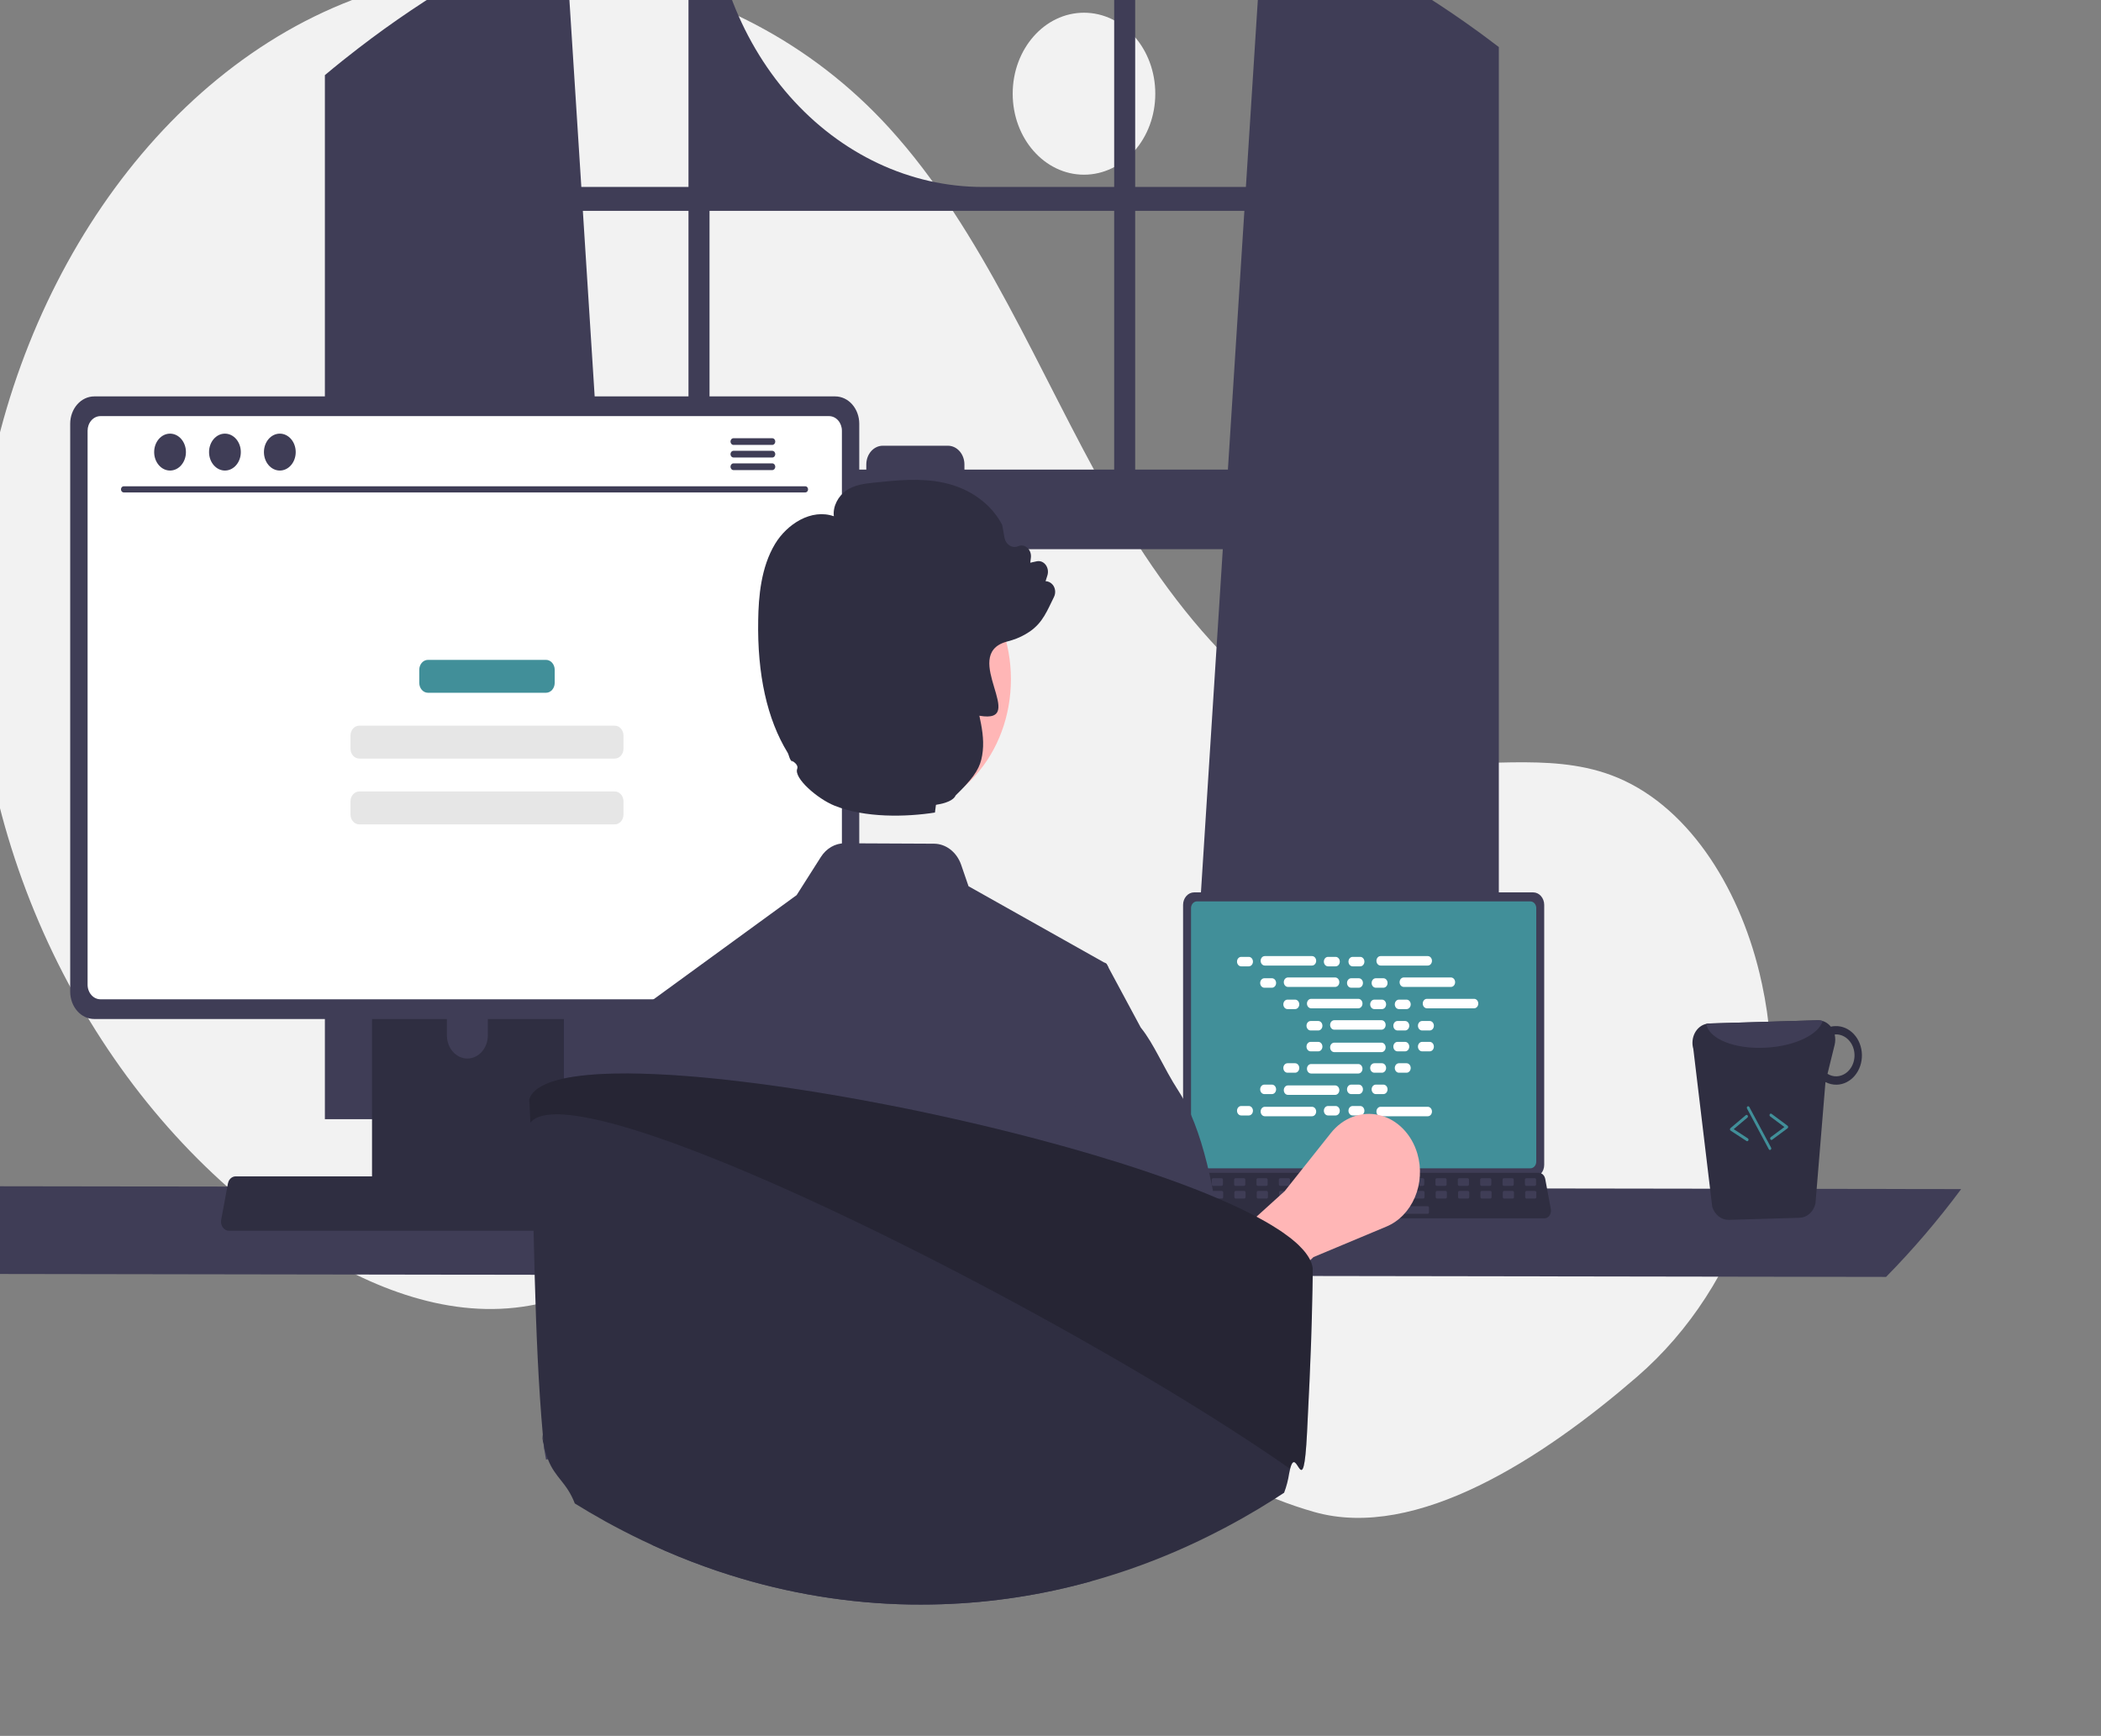 <svg width="334" height="276" viewBox="0 0 334 276" fill="none" xmlns="http://www.w3.org/2000/svg">
<rect x="0" y="0" width="334" height="276" fill="#808080" stroke="none"/>
<g clip-path="url(#clip0_132_97)">
<path d="M172.324 27.776C178.584 27.776 183.658 22.011 183.658 14.898C183.658 7.786 178.584 2.021 172.324 2.021C166.064 2.021 160.99 7.786 160.99 14.898C160.99 22.011 166.064 27.776 172.324 27.776Z" fill="#F2F2F2"/>
<path d="M260.248 218.897C277.095 204.318 285.141 179.818 280.104 156.448C279.979 155.867 279.847 155.288 279.708 154.71C276.368 140.837 268.105 127.652 256.063 123.22C245.952 119.498 234.915 122.36 224.367 120.88C203.659 117.974 187.605 98.938 176.309 79.007C165.013 59.075 156.332 36.765 141.322 20.299C116.58 -6.842 76.221 -12.686 45.545 4.981C14.869 22.648 -4.671 61.844 -3.838 100.908C-3.005 139.972 17.406 177.32 47.048 197.135C57.937 204.415 70.532 209.572 83.066 207.767C93.941 206.201 103.823 199.562 114.647 197.591C131.666 194.492 148.576 203.234 163.295 213.422C178.015 223.609 192.233 235.685 208.96 240.408C225.202 244.994 245.324 231.812 260.248 218.897Z" fill="#F2F2F2"/>
<path d="M236.042 5.801C235.673 5.522 235.3 5.256 234.93 4.986C224.255 -2.771 212.812 -9.073 200.839 -13.79L198.063 29.724H180.463V-20.142C179.355 -20.402 178.239 -20.648 177.123 -20.879V29.724H156.208C144.694 29.724 133.652 24.527 125.51 15.277C117.369 6.026 112.795 -6.519 112.795 -19.601C111.674 -19.326 110.562 -19.032 109.45 -18.719V29.724H92.415L89.77 -11.769C77.466 -6.407 65.785 0.643 54.987 9.226C54.801 9.37 54.614 9.52 54.431 9.665C53.493 10.412 52.568 11.174 51.647 11.946V177.949H101.851L100.964 163.986L96.083 87.325H194.391L189.509 163.986L188.622 177.949H238.271V7.48C237.532 6.911 236.789 6.351 236.042 5.801ZM109.45 74.664H95.276L92.657 33.524H109.45V74.664ZM177.123 74.664H153.317V73.849C153.317 73.457 153.249 73.069 153.117 72.707C152.985 72.346 152.791 72.017 152.547 71.74C152.303 71.463 152.013 71.243 151.695 71.094C151.376 70.945 151.034 70.868 150.689 70.869H140.34C139.996 70.868 139.655 70.945 139.336 71.095C139.018 71.245 138.729 71.464 138.485 71.741C138.241 72.018 138.048 72.347 137.916 72.708C137.785 73.07 137.717 73.458 137.717 73.849V74.664H112.795V33.524H177.123V74.664ZM180.463 74.664V33.524H197.821L195.202 74.664H180.463Z" fill="#3F3D56"/>
<path d="M-22.23 188.579C-18.543 193.544 -14.554 198.209 -10.294 202.542L299.833 203.024C304.093 198.692 308.082 194.026 311.769 189.061L-22.23 188.579Z" fill="#3F3D56"/>
<path d="M188.076 143.87V185.205C188.077 185.732 188.261 186.237 188.589 186.61C188.917 186.982 189.361 187.191 189.825 187.192H243.737C244.201 187.191 244.646 186.982 244.973 186.61C245.301 186.237 245.486 185.732 245.486 185.205V143.87C245.485 143.344 245.3 142.84 244.972 142.468C244.645 142.096 244.201 141.886 243.737 141.886H189.825C189.362 141.886 188.917 142.096 188.59 142.468C188.262 142.84 188.077 143.344 188.076 143.87Z" fill="#3F3D56"/>
<path d="M189.341 144.384V184.695C189.341 184.977 189.44 185.246 189.615 185.445C189.79 185.644 190.028 185.756 190.276 185.757H243.289C243.536 185.756 243.774 185.644 243.949 185.445C244.124 185.246 244.223 184.977 244.223 184.695V144.384C244.223 144.103 244.125 143.832 243.95 143.633C243.774 143.433 243.537 143.321 243.289 143.32H190.276C190.028 143.321 189.79 143.433 189.615 143.633C189.44 143.832 189.341 144.103 189.341 144.384Z" fill="#418F99"/>
<path d="M186.949 193.267C187.048 193.407 187.173 193.521 187.316 193.598C187.459 193.676 187.615 193.716 187.774 193.715H245.501C245.659 193.715 245.815 193.675 245.958 193.597C246.1 193.52 246.226 193.408 246.325 193.268C246.425 193.129 246.495 192.966 246.533 192.792C246.57 192.618 246.572 192.436 246.54 192.261L245.644 187.424C245.607 187.227 245.527 187.044 245.411 186.891C245.296 186.737 245.148 186.62 244.982 186.548C244.862 186.494 244.734 186.467 244.605 186.467H188.666C188.537 186.467 188.409 186.494 188.289 186.548C188.123 186.62 187.976 186.737 187.861 186.891C187.745 187.044 187.665 187.227 187.628 187.424L186.732 192.261C186.7 192.436 186.703 192.617 186.74 192.791C186.778 192.965 186.849 193.128 186.949 193.267Z" fill="#2F2E41"/>
<path d="M242.625 188.55H243.988C244.103 188.55 244.195 188.445 244.195 188.314V187.573C244.195 187.443 244.103 187.338 243.988 187.338H242.625C242.51 187.338 242.417 187.443 242.417 187.573V188.314C242.417 188.445 242.51 188.55 242.625 188.55Z" fill="#3F3D56"/>
<path d="M239.069 188.55H240.432C240.547 188.55 240.639 188.445 240.639 188.314V187.573C240.639 187.443 240.547 187.338 240.432 187.338H239.069C238.954 187.338 238.861 187.443 238.861 187.573V188.314C238.861 188.445 238.954 188.55 239.069 188.55Z" fill="#3F3D56"/>
<path d="M235.513 188.55H236.876C236.991 188.55 237.083 188.445 237.083 188.314V187.573C237.083 187.443 236.991 187.338 236.876 187.338H235.513C235.398 187.338 235.305 187.443 235.305 187.573V188.314C235.305 188.445 235.398 188.55 235.513 188.55Z" fill="#3F3D56"/>
<path d="M231.957 188.55H233.32C233.435 188.55 233.527 188.445 233.527 188.314V187.573C233.527 187.443 233.435 187.338 233.32 187.338H231.957C231.842 187.338 231.749 187.443 231.749 187.573V188.314C231.749 188.445 231.842 188.55 231.957 188.55Z" fill="#3F3D56"/>
<path d="M228.401 188.55H229.764C229.879 188.55 229.971 188.445 229.971 188.314V187.573C229.971 187.443 229.879 187.338 229.764 187.338H228.401C228.286 187.338 228.193 187.443 228.193 187.573V188.314C228.193 188.445 228.286 188.55 228.401 188.55Z" fill="#3F3D56"/>
<path d="M224.845 188.55H226.208C226.323 188.55 226.415 188.445 226.415 188.314V187.573C226.415 187.443 226.323 187.338 226.208 187.338H224.845C224.73 187.338 224.637 187.443 224.637 187.573V188.314C224.637 188.445 224.73 188.55 224.845 188.55Z" fill="#3F3D56"/>
<path d="M221.289 188.55H222.652C222.767 188.55 222.859 188.445 222.859 188.314V187.573C222.859 187.443 222.767 187.338 222.652 187.338H221.289C221.174 187.338 221.081 187.443 221.081 187.573V188.314C221.081 188.445 221.174 188.55 221.289 188.55Z" fill="#3F3D56"/>
<path d="M217.733 188.55H219.096C219.211 188.55 219.303 188.445 219.303 188.314V187.573C219.303 187.443 219.211 187.338 219.096 187.338H217.733C217.618 187.338 217.525 187.443 217.525 187.573V188.314C217.525 188.445 217.618 188.55 217.733 188.55Z" fill="#3F3D56"/>
<path d="M214.177 188.55H215.54C215.655 188.55 215.748 188.445 215.748 188.314V187.573C215.748 187.443 215.655 187.338 215.54 187.338H214.177C214.062 187.338 213.97 187.443 213.97 187.573V188.314C213.97 188.445 214.062 188.55 214.177 188.55Z" fill="#3F3D56"/>
<path d="M210.621 188.55H211.984C212.099 188.55 212.192 188.445 212.192 188.314V187.573C212.192 187.443 212.099 187.338 211.984 187.338H210.621C210.506 187.338 210.414 187.443 210.414 187.573V188.314C210.414 188.445 210.506 188.55 210.621 188.55Z" fill="#3F3D56"/>
<path d="M207.065 188.55H208.428C208.543 188.55 208.636 188.445 208.636 188.314V187.573C208.636 187.443 208.543 187.338 208.428 187.338H207.065C206.95 187.338 206.858 187.443 206.858 187.573V188.314C206.858 188.445 206.95 188.55 207.065 188.55Z" fill="#3F3D56"/>
<path d="M203.509 188.55H204.872C204.987 188.55 205.08 188.445 205.08 188.314V187.573C205.08 187.443 204.987 187.338 204.872 187.338H203.509C203.394 187.338 203.302 187.443 203.302 187.573V188.314C203.302 188.445 203.394 188.55 203.509 188.55Z" fill="#3F3D56"/>
<path d="M199.953 188.55H201.316C201.431 188.55 201.524 188.445 201.524 188.314V187.573C201.524 187.443 201.431 187.338 201.316 187.338H199.953C199.838 187.338 199.746 187.443 199.746 187.573V188.314C199.746 188.445 199.838 188.55 199.953 188.55Z" fill="#3F3D56"/>
<path d="M196.397 188.55H197.76C197.875 188.55 197.968 188.445 197.968 188.314V187.573C197.968 187.443 197.875 187.338 197.76 187.338H196.397C196.282 187.338 196.19 187.443 196.19 187.573V188.314C196.19 188.445 196.282 188.55 196.397 188.55Z" fill="#3F3D56"/>
<path d="M192.841 188.55H194.204C194.319 188.55 194.412 188.445 194.412 188.314V187.573C194.412 187.443 194.319 187.338 194.204 187.338H192.841C192.726 187.338 192.634 187.443 192.634 187.573V188.314C192.634 188.445 192.726 188.55 192.841 188.55Z" fill="#3F3D56"/>
<path d="M189.285 188.55H190.648C190.763 188.55 190.856 188.445 190.856 188.314V187.573C190.856 187.443 190.763 187.338 190.648 187.338H189.285C189.171 187.338 189.078 187.443 189.078 187.573V188.314C189.078 188.445 189.171 188.55 189.285 188.55Z" fill="#3F3D56"/>
<path d="M242.667 190.57H244.03C244.145 190.57 244.237 190.465 244.237 190.335V189.593C244.237 189.463 244.145 189.358 244.03 189.358H242.667C242.552 189.358 242.459 189.463 242.459 189.593V190.335C242.459 190.465 242.552 190.57 242.667 190.57Z" fill="#3F3D56"/>
<path d="M239.111 190.57H240.474C240.589 190.57 240.681 190.465 240.681 190.335V189.593C240.681 189.463 240.589 189.358 240.474 189.358H239.111C238.996 189.358 238.903 189.463 238.903 189.593V190.335C238.903 190.465 238.996 190.57 239.111 190.57Z" fill="#3F3D56"/>
<path d="M235.555 190.57H236.918C237.033 190.57 237.125 190.465 237.125 190.335V189.593C237.125 189.463 237.033 189.358 236.918 189.358H235.555C235.44 189.358 235.347 189.463 235.347 189.593V190.335C235.347 190.465 235.44 190.57 235.555 190.57Z" fill="#3F3D56"/>
<path d="M231.999 190.57H233.362C233.477 190.57 233.569 190.465 233.569 190.335V189.593C233.569 189.463 233.477 189.358 233.362 189.358H231.999C231.884 189.358 231.791 189.463 231.791 189.593V190.335C231.791 190.465 231.884 190.57 231.999 190.57Z" fill="#3F3D56"/>
<path d="M228.443 190.57H229.806C229.921 190.57 230.013 190.465 230.013 190.335V189.593C230.013 189.463 229.921 189.358 229.806 189.358H228.443C228.328 189.358 228.235 189.463 228.235 189.593V190.335C228.235 190.465 228.328 190.57 228.443 190.57Z" fill="#3F3D56"/>
<path d="M224.887 190.57H226.25C226.365 190.57 226.458 190.465 226.458 190.335V189.593C226.458 189.463 226.365 189.358 226.25 189.358H224.887C224.772 189.358 224.68 189.463 224.68 189.593V190.335C224.68 190.465 224.772 190.57 224.887 190.57Z" fill="#3F3D56"/>
<path d="M221.331 190.57H222.694C222.809 190.57 222.901 190.465 222.901 190.335V189.593C222.901 189.463 222.809 189.358 222.694 189.358H221.331C221.216 189.358 221.123 189.463 221.123 189.593V190.335C221.123 190.465 221.216 190.57 221.331 190.57Z" fill="#3F3D56"/>
<path d="M217.775 190.57H219.138C219.253 190.57 219.345 190.465 219.345 190.335V189.593C219.345 189.463 219.253 189.358 219.138 189.358H217.775C217.66 189.358 217.567 189.463 217.567 189.593V190.335C217.567 190.465 217.66 190.57 217.775 190.57Z" fill="#3F3D56"/>
<path d="M214.219 190.57H215.582C215.697 190.57 215.789 190.465 215.789 190.335V189.593C215.789 189.463 215.697 189.358 215.582 189.358H214.219C214.104 189.358 214.011 189.463 214.011 189.593V190.335C214.011 190.465 214.104 190.57 214.219 190.57Z" fill="#3F3D56"/>
<path d="M210.663 190.57H212.026C212.141 190.57 212.234 190.465 212.234 190.335V189.593C212.234 189.463 212.141 189.358 212.026 189.358H210.663C210.548 189.358 210.456 189.463 210.456 189.593V190.335C210.456 190.465 210.548 190.57 210.663 190.57Z" fill="#3F3D56"/>
<path d="M207.107 190.57H208.47C208.585 190.57 208.678 190.465 208.678 190.335V189.593C208.678 189.463 208.585 189.358 208.47 189.358H207.107C206.992 189.358 206.9 189.463 206.9 189.593V190.335C206.9 190.465 206.992 190.57 207.107 190.57Z" fill="#3F3D56"/>
<path d="M203.551 190.57H204.914C205.029 190.57 205.122 190.465 205.122 190.335V189.593C205.122 189.463 205.029 189.358 204.914 189.358H203.551C203.436 189.358 203.344 189.463 203.344 189.593V190.335C203.344 190.465 203.436 190.57 203.551 190.57Z" fill="#3F3D56"/>
<path d="M199.995 190.57H201.358C201.473 190.57 201.566 190.465 201.566 190.335V189.593C201.566 189.463 201.473 189.358 201.358 189.358H199.995C199.88 189.358 199.788 189.463 199.788 189.593V190.335C199.788 190.465 199.88 190.57 199.995 190.57Z" fill="#3F3D56"/>
<path d="M196.439 190.57H197.802C197.917 190.57 198.01 190.465 198.01 190.335V189.593C198.01 189.463 197.917 189.358 197.802 189.358H196.439C196.324 189.358 196.232 189.463 196.232 189.593V190.335C196.232 190.465 196.324 190.57 196.439 190.57Z" fill="#3F3D56"/>
<path d="M192.883 190.57H194.247C194.361 190.57 194.454 190.465 194.454 190.335V189.593C194.454 189.463 194.361 189.358 194.247 189.358H192.883C192.769 189.358 192.676 189.463 192.676 189.593V190.335C192.676 190.465 192.769 190.57 192.883 190.57Z" fill="#3F3D56"/>
<path d="M189.327 190.57H190.691C190.805 190.57 190.898 190.465 190.898 190.335V189.593C190.898 189.463 190.805 189.358 190.691 189.358H189.327C189.213 189.358 189.12 189.463 189.12 189.593V190.335C189.12 190.465 189.213 190.57 189.327 190.57Z" fill="#3F3D56"/>
<path d="M213.152 192.994H226.961C227.076 192.994 227.169 192.889 227.169 192.759V192.018C227.169 191.888 227.076 191.782 226.961 191.782H213.152C213.038 191.782 212.945 191.888 212.945 192.018V192.759C212.945 192.889 213.038 192.994 213.152 192.994Z" fill="#3F3D56"/>
<path d="M198.521 152.14H197.314C196.948 152.14 196.651 152.477 196.651 152.892C196.651 153.308 196.948 153.645 197.314 153.645H198.521C198.887 153.645 199.184 153.308 199.184 152.892C199.184 152.477 198.887 152.14 198.521 152.14Z" fill="white"/>
<path d="M212.327 152.14H211.12C210.754 152.14 210.457 152.477 210.457 152.892C210.457 153.308 210.754 153.645 211.12 153.645H212.327C212.693 153.645 212.99 153.308 212.99 152.892C212.99 152.477 212.693 152.14 212.327 152.14Z" fill="white"/>
<path d="M216.239 152.14H215.032C214.666 152.14 214.369 152.477 214.369 152.892C214.369 153.308 214.666 153.645 215.032 153.645H216.239C216.605 153.645 216.901 153.308 216.901 152.892C216.901 152.477 216.605 152.14 216.239 152.14Z" fill="white"/>
<path d="M208.572 152.014H201.069C200.703 152.014 200.407 152.351 200.407 152.767C200.407 153.183 200.703 153.52 201.069 153.52H208.572C208.938 153.52 209.235 153.183 209.235 152.767C209.235 152.351 208.938 152.014 208.572 152.014Z" fill="white"/>
<path d="M226.98 152.014H219.477C219.111 152.014 218.814 152.351 218.814 152.767C218.814 153.183 219.111 153.52 219.477 153.52H226.98C227.346 153.52 227.642 153.183 227.642 152.767C227.642 152.351 227.346 152.014 226.98 152.014Z" fill="white"/>
<path d="M202.203 155.538H200.996C200.63 155.538 200.333 155.875 200.333 156.291C200.333 156.707 200.63 157.044 200.996 157.044H202.203C202.569 157.044 202.865 156.707 202.865 156.291C202.865 155.875 202.569 155.538 202.203 155.538Z" fill="white"/>
<path d="M216.009 155.538H214.802C214.436 155.538 214.139 155.875 214.139 156.291C214.139 156.707 214.436 157.044 214.802 157.044H216.009C216.375 157.044 216.671 156.707 216.671 156.291C216.671 155.875 216.375 155.538 216.009 155.538Z" fill="white"/>
<path d="M219.92 155.538H218.713C218.347 155.538 218.051 155.875 218.051 156.291C218.051 156.707 218.347 157.044 218.713 157.044H219.92C220.286 157.044 220.583 156.707 220.583 156.291C220.583 155.875 220.286 155.538 219.92 155.538Z" fill="white"/>
<path d="M212.254 155.413H204.751C204.385 155.413 204.088 155.75 204.088 156.166C204.088 156.581 204.385 156.918 204.751 156.918H212.254C212.62 156.918 212.916 156.581 212.916 156.166C212.916 155.75 212.62 155.413 212.254 155.413Z" fill="white"/>
<path d="M230.661 155.413H223.159C222.793 155.413 222.496 155.75 222.496 156.166C222.496 156.581 222.793 156.918 223.159 156.918H230.661C231.027 156.918 231.324 156.581 231.324 156.166C231.324 155.75 231.027 155.413 230.661 155.413Z" fill="white"/>
<path d="M205.884 158.937H204.677C204.311 158.937 204.015 159.274 204.015 159.69C204.015 160.105 204.311 160.443 204.677 160.443H205.884C206.25 160.443 206.547 160.105 206.547 159.69C206.547 159.274 206.25 158.937 205.884 158.937Z" fill="white"/>
<path d="M219.69 158.937H218.483C218.117 158.937 217.82 159.274 217.82 159.69C217.82 160.105 218.117 160.443 218.483 160.443H219.69C220.056 160.443 220.353 160.105 220.353 159.69C220.353 159.274 220.056 158.937 219.69 158.937Z" fill="white"/>
<path d="M223.602 158.937H222.395C222.029 158.937 221.732 159.274 221.732 159.69C221.732 160.105 222.029 160.443 222.395 160.443H223.602C223.968 160.443 224.265 160.105 224.265 159.69C224.265 159.274 223.968 158.937 223.602 158.937Z" fill="white"/>
<path d="M215.935 158.811H208.433C208.067 158.811 207.77 159.148 207.77 159.564C207.77 159.98 208.067 160.317 208.433 160.317H215.935C216.301 160.317 216.598 159.98 216.598 159.564C216.598 159.148 216.301 158.811 215.935 158.811Z" fill="white"/>
<path d="M234.343 158.811H226.84C226.474 158.811 226.178 159.148 226.178 159.564C226.178 159.98 226.474 160.317 226.84 160.317H234.343C234.709 160.317 235.005 159.98 235.005 159.564C235.005 159.148 234.709 158.811 234.343 158.811Z" fill="white"/>
<path d="M209.566 162.335H208.359C207.993 162.335 207.696 162.672 207.696 163.088C207.696 163.504 207.993 163.841 208.359 163.841H209.566C209.932 163.841 210.229 163.504 210.229 163.088C210.229 162.672 209.932 162.335 209.566 162.335Z" fill="white"/>
<path d="M223.372 162.335H222.165C221.799 162.335 221.502 162.672 221.502 163.088C221.502 163.504 221.799 163.841 222.165 163.841H223.372C223.738 163.841 224.034 163.504 224.034 163.088C224.034 162.672 223.738 162.335 223.372 162.335Z" fill="white"/>
<path d="M227.283 162.335H226.076C225.71 162.335 225.414 162.672 225.414 163.088C225.414 163.504 225.71 163.841 226.076 163.841H227.283C227.649 163.841 227.946 163.504 227.946 163.088C227.946 162.672 227.649 162.335 227.283 162.335Z" fill="white"/>
<path d="M219.617 162.21H212.114C211.748 162.21 211.451 162.547 211.451 162.963C211.451 163.379 211.748 163.716 212.114 163.716H219.617C219.983 163.716 220.279 163.379 220.279 162.963C220.279 162.547 219.983 162.21 219.617 162.21Z" fill="white"/>
<path d="M212.327 175.85H211.12C210.754 175.85 210.457 176.187 210.457 176.603C210.457 177.018 210.754 177.355 211.12 177.355H212.327C212.693 177.355 212.99 177.018 212.99 176.603C212.99 176.187 212.693 175.85 212.327 175.85Z" fill="white"/>
<path d="M216.239 175.85H215.032C214.666 175.85 214.369 176.187 214.369 176.603C214.369 177.018 214.666 177.355 215.032 177.355H216.239C216.605 177.355 216.901 177.018 216.901 176.603C216.901 176.187 216.605 175.85 216.239 175.85Z" fill="white"/>
<path d="M226.98 175.975H219.477C219.111 175.975 218.814 176.312 218.814 176.728C218.814 177.144 219.111 177.481 219.477 177.481H226.98C227.346 177.481 227.642 177.144 227.642 176.728C227.642 176.312 227.346 175.975 226.98 175.975Z" fill="white"/>
<path d="M198.521 175.85H197.314C196.948 175.85 196.651 176.187 196.651 176.603C196.651 177.018 196.948 177.355 197.314 177.355H198.521C198.887 177.355 199.184 177.018 199.184 176.603C199.184 176.187 198.887 175.85 198.521 175.85Z" fill="white"/>
<path d="M208.572 175.975H201.069C200.703 175.975 200.407 176.312 200.407 176.728C200.407 177.144 200.703 177.481 201.069 177.481H208.572C208.938 177.481 209.235 177.144 209.235 176.728C209.235 176.312 208.938 175.975 208.572 175.975Z" fill="white"/>
<path d="M202.203 172.451H200.996C200.63 172.451 200.333 172.788 200.333 173.204C200.333 173.62 200.63 173.957 200.996 173.957H202.203C202.569 173.957 202.865 173.62 202.865 173.204C202.865 172.788 202.569 172.451 202.203 172.451Z" fill="white"/>
<path d="M216.009 172.451H214.802C214.436 172.451 214.139 172.788 214.139 173.204C214.139 173.62 214.436 173.957 214.802 173.957H216.009C216.375 173.957 216.671 173.62 216.671 173.204C216.671 172.788 216.375 172.451 216.009 172.451Z" fill="white"/>
<path d="M219.92 172.451H218.713C218.347 172.451 218.051 172.788 218.051 173.204C218.051 173.62 218.347 173.957 218.713 173.957H219.92C220.286 173.957 220.583 173.62 220.583 173.204C220.583 172.788 220.286 172.451 219.92 172.451Z" fill="white"/>
<path d="M212.254 172.577H204.751C204.385 172.577 204.088 172.914 204.088 173.329C204.088 173.745 204.385 174.082 204.751 174.082H212.254C212.62 174.082 212.916 173.745 212.916 173.329C212.916 172.914 212.62 172.577 212.254 172.577Z" fill="white"/>
<path d="M205.884 169.052H204.677C204.311 169.052 204.015 169.389 204.015 169.805C204.015 170.221 204.311 170.558 204.677 170.558H205.884C206.25 170.558 206.547 170.221 206.547 169.805C206.547 169.389 206.25 169.052 205.884 169.052Z" fill="white"/>
<path d="M219.69 169.052H218.483C218.117 169.052 217.82 169.389 217.82 169.805C217.82 170.221 218.117 170.558 218.483 170.558H219.69C220.056 170.558 220.353 170.221 220.353 169.805C220.353 169.389 220.056 169.052 219.69 169.052Z" fill="white"/>
<path d="M223.602 169.052H222.395C222.029 169.052 221.732 169.389 221.732 169.805C221.732 170.221 222.029 170.558 222.395 170.558H223.602C223.968 170.558 224.265 170.221 224.265 169.805C224.265 169.389 223.968 169.052 223.602 169.052Z" fill="white"/>
<path d="M215.935 169.178H208.433C208.067 169.178 207.77 169.515 207.77 169.931C207.77 170.347 208.067 170.684 208.433 170.684H215.935C216.301 170.684 216.598 170.347 216.598 169.931C216.598 169.515 216.301 169.178 215.935 169.178Z" fill="white"/>
<path d="M209.566 165.654H208.359C207.993 165.654 207.696 165.991 207.696 166.407C207.696 166.823 207.993 167.16 208.359 167.16H209.566C209.932 167.16 210.229 166.823 210.229 166.407C210.229 165.991 209.932 165.654 209.566 165.654Z" fill="white"/>
<path d="M223.372 165.654H222.165C221.799 165.654 221.502 165.991 221.502 166.407C221.502 166.823 221.799 167.16 222.165 167.16H223.372C223.738 167.16 224.034 166.823 224.034 166.407C224.034 165.991 223.738 165.654 223.372 165.654Z" fill="white"/>
<path d="M227.283 165.654H226.076C225.71 165.654 225.414 165.991 225.414 166.407C225.414 166.823 225.71 167.16 226.076 167.16H227.283C227.649 167.16 227.946 166.823 227.946 166.407C227.946 165.991 227.649 165.654 227.283 165.654Z" fill="white"/>
<path d="M219.617 165.779H212.114C211.748 165.779 211.451 166.116 211.451 166.532C211.451 166.948 211.748 167.285 212.114 167.285H219.617C219.983 167.285 220.279 166.948 220.279 166.532C220.279 166.116 219.983 165.779 219.617 165.779Z" fill="white"/>
<path d="M192.104 215.68L186.437 205.503L204.224 189.392L211.566 180.151C212.52 178.95 213.734 178.055 215.088 177.555C216.441 177.055 217.887 176.967 219.28 177.3C220.673 177.634 221.965 178.376 223.026 179.455C224.087 180.533 224.88 181.908 225.327 183.444C225.989 185.72 225.846 188.199 224.93 190.358C224.014 192.517 222.395 194.187 220.416 195.015L208.806 199.874L192.104 215.68Z" fill="#FFB6B6"/>
<path d="M59.141 141.888V191.352H89.641V141.888C89.641 141.532 89.541 141.185 89.355 140.899C89.17 140.612 88.908 140.401 88.609 140.296C88.468 140.243 88.32 140.217 88.172 140.219H60.614C60.42 140.218 60.229 140.261 60.05 140.345C59.872 140.429 59.709 140.551 59.573 140.706C59.436 140.861 59.327 141.045 59.253 141.248C59.179 141.451 59.141 141.668 59.141 141.888ZM71.043 158.884C71.051 157.909 71.398 156.977 72.008 156.29C72.617 155.604 73.441 155.219 74.299 155.219C75.158 155.219 75.981 155.604 76.591 156.29C77.201 156.977 77.547 157.909 77.555 158.884V164.623C77.551 165.601 77.206 166.537 76.596 167.227C75.986 167.916 75.16 168.304 74.299 168.304C73.439 168.304 72.613 167.916 72.003 167.227C71.393 166.537 71.048 165.601 71.043 164.623V158.884Z" fill="#2F2E41"/>
<path d="M59.047 189.771V194.54C59.048 194.788 59.134 195.024 59.288 195.2C59.441 195.375 59.649 195.474 59.867 195.476H88.915C89.132 195.475 89.341 195.376 89.494 195.2C89.648 195.025 89.734 194.788 89.734 194.54V189.771H59.047Z" fill="#3F3D56"/>
<path d="M11.16 67.363V157.678C11.161 158.829 11.564 159.933 12.28 160.746C12.996 161.56 13.968 162.018 14.981 162.019H132.778C133.791 162.018 134.762 161.56 135.478 160.746C136.194 159.933 136.597 158.829 136.598 157.678V67.363C136.596 66.213 136.192 65.111 135.476 64.298C134.76 63.485 133.79 63.028 132.778 63.027H14.981C13.969 63.028 12.998 63.485 12.282 64.298C11.566 65.111 11.163 66.213 11.16 67.363Z" fill="#3F3D56"/>
<path d="M13.924 68.486V156.564C13.925 157.179 14.14 157.768 14.523 158.203C14.905 158.638 15.424 158.883 15.965 158.884H131.797C132.338 158.883 132.857 158.638 133.24 158.203C133.622 157.768 133.838 157.179 133.839 156.564V68.486C133.839 67.871 133.624 67.28 133.241 66.844C132.858 66.409 132.339 66.163 131.797 66.162H15.965C15.424 66.163 14.904 66.409 14.521 66.844C14.139 67.28 13.924 67.871 13.924 68.486Z" fill="white"/>
<path d="M35.42 195.153C35.538 195.321 35.688 195.456 35.858 195.549C36.029 195.642 36.216 195.689 36.405 195.688H105.317C105.506 195.688 105.692 195.64 105.862 195.548C106.032 195.456 106.182 195.321 106.3 195.155C106.419 194.989 106.504 194.794 106.548 194.586C106.592 194.378 106.595 194.162 106.557 193.952L105.487 188.179C105.442 187.943 105.347 187.724 105.209 187.541C105.071 187.359 104.895 187.218 104.697 187.132C104.554 187.068 104.401 187.036 104.247 187.036H37.47C37.316 187.036 37.164 187.068 37.02 187.132C36.822 187.218 36.646 187.359 36.508 187.541C36.37 187.724 36.275 187.943 36.231 188.179L35.161 193.952C35.123 194.161 35.126 194.378 35.171 194.586C35.216 194.793 35.301 194.987 35.42 195.153Z" fill="#2F2E41"/>
<path d="M128.038 78.295H19.655C19.542 78.292 19.435 78.239 19.356 78.147C19.277 78.056 19.233 77.933 19.233 77.805C19.233 77.677 19.277 77.554 19.356 77.463C19.435 77.371 19.542 77.318 19.655 77.315H128.038C128.151 77.318 128.258 77.371 128.337 77.463C128.415 77.554 128.459 77.677 128.459 77.805C128.459 77.933 128.415 78.056 128.337 78.147C128.258 78.239 128.151 78.292 128.038 78.295Z" fill="#3F3D56"/>
<path d="M27.032 74.815C28.427 74.815 29.558 73.502 29.558 71.881C29.558 70.261 28.427 68.947 27.032 68.947C25.637 68.947 24.507 70.261 24.507 71.881C24.507 73.502 25.637 74.815 27.032 74.815Z" fill="#3F3D56"/>
<path d="M35.758 74.815C37.153 74.815 38.284 73.502 38.284 71.881C38.284 70.261 37.153 68.947 35.758 68.947C34.363 68.947 33.233 70.261 33.233 71.881C33.233 73.502 34.363 74.815 35.758 74.815Z" fill="#3F3D56"/>
<path d="M44.484 74.815C45.879 74.815 47.01 73.502 47.01 71.881C47.01 70.261 45.879 68.947 44.484 68.947C43.089 68.947 41.958 70.261 41.958 71.881C41.958 73.502 43.089 74.815 44.484 74.815Z" fill="#3F3D56"/>
<path d="M122.783 69.673H116.586C116.463 69.676 116.347 69.734 116.261 69.833C116.175 69.933 116.128 70.067 116.128 70.206C116.128 70.345 116.175 70.479 116.261 70.578C116.347 70.678 116.463 70.736 116.586 70.739H122.783C122.907 70.737 123.024 70.68 123.111 70.58C123.197 70.48 123.246 70.346 123.246 70.206C123.246 70.066 123.197 69.931 123.111 69.832C123.024 69.732 122.907 69.675 122.783 69.673Z" fill="#3F3D56"/>
<path d="M122.783 71.674H116.586C116.463 71.677 116.346 71.735 116.261 71.835C116.175 71.934 116.127 72.068 116.127 72.207C116.127 72.347 116.175 72.481 116.261 72.58C116.346 72.68 116.463 72.737 116.586 72.74H122.783C122.907 72.739 123.025 72.682 123.111 72.582C123.198 72.482 123.247 72.348 123.247 72.207C123.247 72.067 123.198 71.933 123.111 71.833C123.025 71.733 122.907 71.676 122.783 71.674Z" fill="#3F3D56"/>
<path d="M122.783 73.676H116.586C116.463 73.679 116.347 73.737 116.261 73.836C116.175 73.936 116.128 74.07 116.128 74.209C116.128 74.348 116.175 74.482 116.261 74.581C116.347 74.681 116.463 74.739 116.586 74.742H122.783C122.907 74.74 123.024 74.683 123.111 74.583C123.197 74.483 123.246 74.349 123.246 74.209C123.246 74.069 123.197 73.934 123.111 73.835C123.024 73.735 122.907 73.678 122.783 73.676Z" fill="#3F3D56"/>
<path d="M272.196 191.864C272.383 192.483 272.738 193.018 273.21 193.393C273.681 193.769 274.246 193.964 274.821 193.953L286.067 193.624C286.647 193.611 287.207 193.385 287.665 192.98C288.123 192.576 288.453 192.013 288.606 191.378L290.197 172.044C290.762 172.334 291.376 172.478 291.996 172.464C292.534 172.448 293.065 172.313 293.557 172.064C294.049 171.816 294.494 171.46 294.865 171.017C295.236 170.573 295.527 170.051 295.72 169.48C295.914 168.909 296.006 168.3 295.993 167.689C295.979 167.077 295.86 166.474 295.641 165.915C295.423 165.356 295.11 164.851 294.719 164.429C294.329 164.007 293.87 163.677 293.367 163.457C292.864 163.237 292.329 163.132 291.79 163.147C291.542 163.146 291.295 163.176 291.053 163.234C290.79 162.911 290.47 162.653 290.113 162.478C289.757 162.304 289.372 162.216 288.984 162.22L271.686 162.728C271.542 162.734 271.4 162.754 271.259 162.788C270.88 162.868 270.52 163.04 270.204 163.292C269.888 163.543 269.623 163.869 269.427 164.246C269.231 164.624 269.108 165.045 269.068 165.481C269.027 165.917 269.069 166.358 269.19 166.774L272.196 191.864ZM290.523 170.731L291.656 166.124C291.785 165.591 291.788 165.03 291.664 164.496C291.719 164.496 291.768 164.466 291.823 164.466C292.599 164.448 293.35 164.78 293.911 165.39C294.473 166 294.798 166.838 294.816 167.72C294.834 168.603 294.544 169.457 294.008 170.096C293.473 170.735 292.736 171.107 291.96 171.13C291.458 171.148 290.961 171.01 290.523 170.731Z" fill="#2F2E41"/>
<path d="M271.259 162.788C271.628 165.182 275.771 166.865 280.753 166.573C285.335 166.333 289.081 164.505 289.767 162.339C289.513 162.253 289.249 162.213 288.984 162.22L271.686 162.728C271.542 162.734 271.399 162.754 271.259 162.788Z" fill="#3F3D56"/>
<path d="M281.666 181.24C281.689 181.233 281.711 181.222 281.73 181.208L284.172 179.391C284.202 179.37 284.226 179.34 284.243 179.304C284.26 179.269 284.269 179.23 284.269 179.19C284.269 179.15 284.26 179.11 284.243 179.075C284.226 179.04 284.202 179.01 284.173 178.988L281.634 177.099C281.611 177.082 281.585 177.069 281.557 177.063C281.53 177.057 281.502 177.058 281.474 177.064C281.447 177.07 281.421 177.083 281.398 177.101C281.375 177.119 281.355 177.141 281.34 177.168C281.324 177.195 281.314 177.224 281.309 177.255C281.304 177.287 281.304 177.319 281.31 177.35C281.315 177.381 281.326 177.41 281.342 177.436C281.358 177.463 281.378 177.485 281.402 177.502L283.669 179.189L281.498 180.804C281.456 180.835 281.425 180.883 281.411 180.937C281.396 180.992 281.4 181.051 281.42 181.103C281.44 181.155 281.476 181.197 281.521 181.223C281.566 181.248 281.618 181.254 281.666 181.24Z" fill="#418F99"/>
<path d="M277.809 181.442C277.85 181.43 277.887 181.404 277.915 181.369C277.943 181.333 277.961 181.288 277.967 181.241C277.973 181.193 277.966 181.145 277.947 181.102C277.929 181.058 277.899 181.023 277.863 180.999L275.611 179.532L277.787 177.696C277.81 177.677 277.828 177.654 277.843 177.626C277.857 177.599 277.867 177.569 277.871 177.538C277.875 177.507 277.873 177.475 277.866 177.444C277.86 177.413 277.848 177.384 277.831 177.359C277.814 177.334 277.794 177.312 277.77 177.296C277.746 177.28 277.719 177.269 277.692 177.264C277.664 177.26 277.636 177.261 277.609 177.269C277.582 177.277 277.557 177.29 277.534 177.309L275.098 179.365C275.07 179.389 275.047 179.42 275.032 179.457C275.017 179.493 275.011 179.533 275.013 179.573C275.015 179.613 275.026 179.652 275.044 179.686C275.063 179.72 275.089 179.748 275.119 179.768L277.651 181.417C277.699 181.448 277.756 181.457 277.809 181.442Z" fill="#418F99"/>
<path d="M281.423 182.831C281.444 182.825 281.464 182.816 281.482 182.803C281.505 182.787 281.526 182.765 281.543 182.74C281.559 182.714 281.571 182.685 281.578 182.654C281.584 182.624 281.585 182.592 281.581 182.56C281.577 182.529 281.567 182.499 281.553 182.472L278.091 176.005C278.061 175.951 278.014 175.911 277.96 175.896C277.905 175.881 277.847 175.892 277.799 175.925C277.751 175.958 277.717 176.012 277.703 176.074C277.69 176.136 277.699 176.201 277.728 176.256L281.19 182.723C281.214 182.767 281.249 182.801 281.291 182.821C281.333 182.84 281.379 182.844 281.423 182.831Z" fill="#418F99"/>
<path d="M86.796 104.917H68.037C67.272 104.917 66.652 105.622 66.652 106.492V108.574C66.652 109.444 67.272 110.148 68.037 110.148H86.796C87.561 110.148 88.182 109.444 88.182 108.574V106.492C88.182 105.622 87.561 104.917 86.796 104.917Z" fill="#418F99"/>
<path d="M97.731 115.379H57.103C56.338 115.379 55.718 116.084 55.718 116.954V119.036C55.718 119.905 56.338 120.61 57.103 120.61H97.731C98.496 120.61 99.116 119.905 99.116 119.036V116.954C99.116 116.084 98.496 115.379 97.731 115.379Z" fill="#E6E6E6"/>
<path d="M97.731 125.841H57.103C56.338 125.841 55.718 126.546 55.718 127.415V129.498C55.718 130.367 56.338 131.072 57.103 131.072H97.731C98.496 131.072 99.116 130.367 99.116 129.498V127.415C99.116 126.546 98.496 125.841 97.731 125.841Z" fill="#E6E6E6"/>
<path d="M101.174 160.873L101.267 161.203L101.271 161.214L104.041 170.782L107.228 181.808L113.223 202.528L113.281 205.747V205.758L113.726 231.65L112.491 235.16L113.881 240.915C113.881 240.915 113.242 232.216 109.813 237.212C107.872 240.051 105.601 242.956 103.736 245.679C106.453 246.928 109.213 248.058 112.017 249.068C112.622 249.289 113.232 249.498 113.842 249.707C113.973 249.751 114.104 249.795 114.235 249.839C123.529 252.962 133.137 254.716 142.825 255.06C143.328 255.077 143.822 255.088 144.302 255.099C144.471 255.104 144.636 255.11 144.8 255.11C145.343 255.115 145.88 255.121 146.423 255.121C147.517 255.121 148.607 255.102 149.691 255.066C157.72 254.808 165.702 253.582 173.502 251.407C173.449 247.748 173.303 243.473 173.095 238.906C172.998 236.667 170.824 234.241 170.693 231.897C170.601 230.136 172.553 228.48 172.451 226.692C171.792 215.683 170.969 219.909 170.359 212.113C170.296 211.348 170.238 210.616 170.185 209.918C169.792 204.911 169.521 201.78 169.521 201.78L172.127 183.123L176.218 153.831L175.904 153.242L175.55 153.044L153.967 140.907L152.795 137.496C152.454 136.513 151.861 135.669 151.094 135.072C150.327 134.475 149.42 134.152 148.49 134.145L134.273 134.079C133.535 134.075 132.807 134.271 132.149 134.651C131.492 135.031 130.923 135.584 130.491 136.263L126.641 142.321L101.174 160.873Z" fill="#3F3D56"/>
<path d="M116.501 197.918L113.281 205.747L111.082 211.095L107.3 233.592L105.407 235.876L103.785 227.793L86.806 232.076C86.249 228.56 86.657 232.195 86.313 228.338C86.41 228.228 86.511 228.118 86.613 228.008C86.884 227.722 87.112 227.452 87.107 227.194C86.913 213.89 87.495 191.249 92.347 177.533C93.107 175.294 94.109 173.17 95.33 171.211C95.427 171.063 95.519 170.914 95.611 170.766C97.848 167.206 99.262 163.701 101.267 161.209V161.204C101.279 161.192 101.29 161.179 101.3 161.165C101.308 161.161 101.314 161.155 101.32 161.148L115.092 152.852L115.683 171.712L116.104 185.269L116.501 197.918Z" fill="#3F3D56"/>
<path d="M166.16 200.142L170.183 209.92L171.587 213.326L175.368 235.821L177.255 238.099L178.881 230.018L179.645 229.84L193.423 226.597L197.439 241.089C198.344 239.375 198.701 237.359 198.449 235.381C198.196 233.404 197.351 231.585 196.055 230.234C195.781 229.952 195.552 229.678 195.559 229.418C195.787 213.771 194.945 185.199 187.337 173.44C184.921 169.708 183.471 165.991 181.362 163.394C181.356 163.386 181.356 163.379 181.349 163.379L176.217 153.83L175.903 153.244L175.55 153.044L166.16 200.142Z" fill="#3F3D56"/>
<path d="M141.792 129.482C152.239 129.482 160.707 119.86 160.707 107.991C160.707 96.123 152.239 86.501 141.792 86.501C131.346 86.501 122.878 96.123 122.878 107.991C122.878 119.86 131.346 129.482 141.792 129.482Z" fill="#FFB6B6"/>
<path d="M167.358 92.981C167.211 92.802 167.034 92.66 166.838 92.561C166.642 92.463 166.43 92.41 166.216 92.406L166.5 91.509C166.593 91.227 166.618 90.921 166.573 90.624C166.528 90.327 166.414 90.049 166.243 89.818C166.071 89.588 165.85 89.413 165.599 89.311C165.349 89.21 165.08 89.187 164.819 89.243L163.784 89.469L163.881 88.683C163.919 88.39 163.888 88.091 163.793 87.816C163.698 87.541 163.542 87.298 163.339 87.112C163.137 86.926 162.895 86.803 162.638 86.756C162.381 86.708 162.117 86.738 161.873 86.841C161.651 86.94 161.413 86.982 161.175 86.962C160.937 86.943 160.705 86.864 160.498 86.73C160.29 86.6 160.109 86.42 159.968 86.203C159.827 85.985 159.73 85.736 159.683 85.471L159.322 83.494L159.284 83.388C157.526 80.06 154.148 77.638 150.013 76.751C146.333 75.955 142.559 76.36 138.921 76.741C137.478 76.896 135.848 77.069 134.489 78.015C133.335 78.825 132.358 80.445 132.558 82.081C128.971 80.831 125.125 83.325 123.219 86.469C120.961 90.212 120.591 94.9 120.532 98.566C120.371 107.237 121.945 114.332 125.201 119.656C125.439 120.042 125.498 120.848 125.97 121.118L125.872 120.939C126.398 121.238 126.933 121.721 126.734 122.237C126.161 123.722 129.968 127.007 132.651 128.092C137.546 130.074 144.053 129.905 148.629 129.192L148.79 127.962C150.442 127.706 151.605 127.219 151.932 126.457C152.509 125.897 153.001 125.396 153.43 124.933L153.434 124.928C153.443 124.918 153.46 124.904 153.468 124.894C155.536 122.642 156.015 121.359 156.232 119.406C156.44 117.491 156.07 115.547 155.693 113.797C163.648 115.195 152.56 104.17 159.972 102.038C160.057 102.008 160.143 101.984 160.23 101.966C160.447 101.908 160.663 101.85 160.871 101.782C161.874 101.473 162.834 101.007 163.724 100.398C165.796 98.966 166.479 97.066 167.549 94.924C167.703 94.619 167.768 94.266 167.733 93.917C167.699 93.567 167.568 93.239 167.358 92.981Z" fill="#2F2E41"/>
<path d="M208.691 201.672C208.686 202.516 208.678 203.697 208.644 205.159C208.64 205.361 208.635 205.569 208.631 205.781C208.576 208.467 208.521 210.72 208.432 213.223C208.427 213.396 208.423 213.565 208.415 213.739C208.296 217.231 208.109 221.296 207.786 227.735C207.188 239.629 206.144 229.37 205.095 233.542C205.044 233.749 204.989 233.995 204.938 234.285C204.779 235.335 204.511 236.359 204.14 237.338C203.584 237.714 203.011 238.076 202.446 238.437C200.838 239.455 199.203 240.434 197.556 241.365C196.631 241.886 195.701 242.397 194.767 242.889C194.619 242.966 194.474 243.043 194.33 243.116C189.548 245.629 184.619 247.766 179.579 249.511C178.594 249.849 177.614 250.177 176.62 250.48C175.584 250.808 174.549 251.117 173.5 251.406C165.7 253.582 157.719 254.809 149.69 255.067C148.608 255.106 147.517 255.12 146.422 255.12C145.878 255.12 145.343 255.115 144.8 255.11C144.635 255.11 144.469 255.106 144.303 255.101C143.824 255.086 143.327 255.077 142.826 255.062C133.139 254.719 123.53 252.963 114.237 249.839L113.842 249.709C113.231 249.496 112.624 249.289 112.017 249.067C109.215 248.059 106.454 246.931 103.735 245.681C101.659 244.731 99.607 243.712 97.579 242.624C97.561 242.618 97.544 242.608 97.528 242.595C97.104 242.373 96.675 242.141 96.251 241.905C96.196 241.871 96.136 241.838 96.077 241.804C94.493 240.926 92.927 240.006 91.378 239.045C90.074 235.645 88.241 234.994 87.103 232.003C86.772 231.115 86.533 230.186 86.39 229.235C86.39 229.225 86.386 229.216 86.386 229.201C86.504 230.995 85.88 226.018 86.381 229.182C86.377 229.124 86.373 229.061 86.369 228.989C86.356 228.815 86.339 228.603 86.313 228.338C84.857 212.186 84.951 193.714 84.318 178.492C84.276 177.508 84.232 176.566 84.187 175.666C84.174 175.367 84.157 175.073 84.14 174.783C84.17 174.697 84.204 174.605 84.242 174.518C84.25 174.493 84.26 174.469 84.272 174.446C84.284 174.416 84.298 174.387 84.314 174.359C84.323 174.344 84.335 174.325 84.344 174.311C84.35 174.294 84.357 174.278 84.365 174.262C84.403 174.195 84.446 174.123 84.492 174.055C84.514 174.026 84.531 174.002 84.552 173.978C84.566 173.953 84.584 173.931 84.603 173.91C84.616 173.887 84.631 173.866 84.649 173.848C84.666 173.828 84.683 173.804 84.705 173.78C84.714 173.765 84.725 173.752 84.739 173.742C84.772 173.698 84.809 173.657 84.849 173.621C85 173.463 85.162 173.318 85.333 173.187C85.392 173.144 85.456 173.1 85.515 173.052C85.943 172.761 86.394 172.516 86.861 172.319C87.022 172.251 87.184 172.189 87.358 172.121C87.421 172.102 87.481 172.078 87.544 172.054C87.638 172.02 87.731 171.986 87.829 171.962C88.313 171.798 88.835 171.658 89.4 171.528C89.467 171.513 89.54 171.499 89.612 171.48C89.714 171.456 89.82 171.436 89.926 171.417C90.07 171.388 90.219 171.359 90.367 171.33C91.628 171.103 93.059 170.935 94.638 170.824C94.786 170.814 94.935 170.804 95.084 170.795C95.257 170.785 95.431 170.775 95.61 170.766C95.758 170.756 95.911 170.751 96.064 170.747C96.213 170.737 96.365 170.732 96.522 170.727C96.951 170.713 97.393 170.698 97.843 170.689C99.125 170.66 100.475 170.669 101.892 170.703C102.55 170.722 103.221 170.742 103.909 170.775C103.955 170.775 103.998 170.78 104.04 170.78C104.639 170.804 105.242 170.833 105.861 170.872C106.294 170.896 106.732 170.92 107.169 170.949C107.581 170.978 107.997 171.007 108.417 171.041C108.744 171.06 109.07 171.089 109.402 171.113C109.682 171.137 109.962 171.161 110.242 171.181L110.624 171.21C110.832 171.229 111.04 171.243 111.252 171.267C111.719 171.311 112.186 171.354 112.662 171.398C113.133 171.446 113.613 171.494 114.092 171.542C114.572 171.591 115.056 171.644 115.54 171.697C115.591 171.701 115.637 171.706 115.684 171.711C116.126 171.764 116.567 171.812 117.013 171.865C117.115 171.875 117.221 171.885 117.323 171.899C117.748 171.948 118.181 172.005 118.61 172.056C118.741 172.072 118.872 172.088 119.004 172.104C119.34 172.146 119.671 172.182 120.01 172.227C120.455 172.285 120.91 172.338 121.351 172.406C121.695 172.449 122.039 172.492 122.383 172.541C122.922 172.613 123.469 172.69 124.017 172.772C124.225 172.801 124.433 172.83 124.641 172.864C126.203 173.086 127.782 173.332 129.387 173.587C131.819 173.978 134.29 174.402 136.777 174.861C139.269 175.319 141.775 175.803 144.295 176.312C144.932 176.442 145.568 176.573 146.209 176.708C146.498 176.77 146.787 176.833 147.075 176.896C147.568 176.997 148.06 177.103 148.553 177.209C149.045 177.315 149.537 177.422 150.03 177.532C150.616 177.663 151.206 177.793 151.791 177.923C155.65 178.791 159.488 179.717 163.232 180.687C163.847 180.846 164.463 181.01 165.074 181.169C166.296 181.492 167.508 181.82 168.708 182.153C169.039 182.24 169.366 182.331 169.692 182.423C170.507 182.654 171.322 182.886 172.125 183.122L172.265 183.166C172.855 183.33 173.432 183.499 174.009 183.672C175.372 184.077 176.712 184.487 178.029 184.902C178.904 185.177 179.768 185.455 180.623 185.736C181.901 186.156 183.153 186.58 184.371 187.01C184.673 187.116 184.974 187.222 185.271 187.323C186.163 187.637 187.041 187.955 187.895 188.273C188.574 188.524 189.236 188.78 189.89 189.035C190.544 189.291 191.185 189.547 191.813 189.802C192.216 189.966 192.615 190.14 193.014 190.304C193.587 190.545 194.152 190.786 194.704 191.027C194.873 191.1 195.039 191.177 195.204 191.249C195.311 191.302 195.412 191.346 195.514 191.394C195.714 191.485 195.918 191.572 196.113 191.664C196.312 191.751 196.508 191.842 196.703 191.939C196.894 192.026 197.089 192.117 197.276 192.209C197.467 192.296 197.654 192.387 197.841 192.484C197.998 192.556 198.15 192.633 198.299 192.71C198.6 192.86 198.902 193.009 199.195 193.164C199.339 193.241 199.483 193.313 199.628 193.39L199.959 193.564C200.005 193.593 200.052 193.617 200.099 193.641C200.205 193.699 200.315 193.762 200.421 193.82C200.668 193.95 200.91 194.09 201.147 194.22C201.466 194.403 201.776 194.587 202.073 194.765C202.374 194.948 202.667 195.132 202.947 195.31C202.994 195.339 203.036 195.368 203.083 195.397C203.147 195.435 203.21 195.479 203.274 195.517C203.491 195.657 203.699 195.802 203.907 195.942C204.314 196.226 204.7 196.506 205.061 196.786C205.142 196.849 205.218 196.911 205.299 196.969C205.566 197.186 205.821 197.398 206.059 197.615C206.059 197.62 206.059 197.62 206.063 197.62C206.144 197.688 206.22 197.76 206.296 197.828C206.36 197.895 206.428 197.953 206.492 198.021C206.712 198.238 206.916 198.445 207.103 198.657C207.166 198.723 207.225 198.792 207.281 198.865C207.306 198.888 207.329 198.914 207.349 198.942C207.434 199.038 207.511 199.135 207.583 199.231C207.594 199.244 207.604 199.259 207.612 199.275C207.714 199.41 207.808 199.545 207.897 199.68C207.939 199.747 207.986 199.815 208.024 199.882C208.075 199.964 208.126 200.051 208.168 200.133C208.207 200.201 208.241 200.273 208.275 200.34C208.365 200.514 208.441 200.697 208.504 200.885C208.552 201.013 208.59 201.146 208.618 201.281C208.651 201.409 208.675 201.54 208.691 201.672Z" fill="#2F2E41"/>
<path opacity="0.2" d="M208.691 201.672C208.686 202.516 208.678 203.697 208.644 205.159C208.64 205.361 208.631 205.569 208.627 205.781C208.585 207.831 208.521 210.363 208.432 213.223C208.428 213.396 208.423 213.565 208.415 213.739C208.296 217.231 208.109 221.296 207.787 227.735C207.188 239.629 206.144 229.37 205.095 233.542C202.183 231.507 198.991 229.375 195.578 227.185C194.963 226.79 194.341 226.393 193.715 225.994C186.889 221.668 179.265 217.134 171.306 212.644C170.991 212.466 170.673 212.287 170.359 212.113C152.127 201.874 132.227 191.915 116.104 185.269C112.993 183.986 110.021 182.828 107.228 181.811C101.345 179.674 96.259 178.179 92.346 177.533C88.27 176.857 85.456 177.098 84.318 178.492C84.276 177.508 84.232 176.566 84.187 175.666C84.17 175.367 84.153 175.073 84.136 174.783C84.162 174.704 84.196 174.628 84.229 174.552C84.234 174.541 84.237 174.529 84.242 174.518C84.25 174.493 84.26 174.469 84.272 174.446C84.284 174.416 84.298 174.387 84.314 174.359C84.328 174.325 84.345 174.292 84.365 174.263C84.403 174.195 84.446 174.123 84.492 174.055C84.527 174.005 84.564 173.956 84.603 173.91C84.616 173.887 84.632 173.866 84.649 173.848C84.666 173.828 84.683 173.804 84.705 173.78C84.714 173.765 84.725 173.752 84.739 173.742C84.772 173.698 84.809 173.657 84.849 173.621C85 173.463 85.162 173.318 85.333 173.187C85.392 173.144 85.456 173.1 85.515 173.052C85.943 172.761 86.394 172.516 86.861 172.319C87.022 172.251 87.184 172.189 87.358 172.121C87.421 172.102 87.481 172.078 87.544 172.054C87.638 172.02 87.731 171.986 87.829 171.962C88.313 171.798 88.835 171.658 89.4 171.528C89.569 171.489 89.748 171.451 89.926 171.417C90.07 171.388 90.219 171.359 90.367 171.33C91.628 171.103 93.059 170.935 94.638 170.824C94.786 170.814 94.935 170.804 95.084 170.795C95.257 170.785 95.432 170.775 95.61 170.766C95.758 170.756 95.911 170.751 96.064 170.747C96.213 170.737 96.365 170.732 96.522 170.727C96.951 170.713 97.393 170.698 97.843 170.689C99.125 170.665 100.475 170.674 101.892 170.708C102.55 170.722 103.221 170.747 103.909 170.78C103.951 170.78 103.998 170.785 104.04 170.785C104.639 170.804 105.246 170.838 105.861 170.872C106.294 170.896 106.732 170.92 107.169 170.949C107.581 170.978 107.997 171.007 108.417 171.041C108.744 171.06 109.071 171.089 109.402 171.113C109.682 171.137 109.962 171.161 110.242 171.181C110.577 171.21 110.913 171.239 111.252 171.267C111.719 171.311 112.186 171.354 112.662 171.398C113.133 171.446 113.613 171.494 114.092 171.542C114.572 171.591 115.056 171.644 115.54 171.697C115.591 171.702 115.637 171.706 115.684 171.711C116.126 171.764 116.567 171.812 117.013 171.866C119.483 172.15 122.026 172.483 124.641 172.864C126.203 173.091 127.785 173.333 129.387 173.592C131.819 173.983 134.29 174.407 136.777 174.861C139.269 175.319 141.775 175.803 144.295 176.312C144.932 176.443 145.568 176.573 146.209 176.708C146.991 176.872 147.772 177.039 148.553 177.209C149.045 177.315 149.538 177.422 150.03 177.533C150.616 177.663 151.206 177.793 151.792 177.923C155.65 178.791 159.488 179.717 163.232 180.687C163.847 180.846 164.463 181.01 165.074 181.169C166.297 181.492 167.508 181.82 168.708 182.153C169.039 182.245 169.366 182.336 169.692 182.428C170.512 182.659 171.323 182.891 172.125 183.122V183.127C172.172 183.137 172.218 183.151 172.265 183.166C172.851 183.335 173.432 183.503 174.01 183.677C175.372 184.082 176.712 184.491 178.03 184.902C178.904 185.182 179.77 185.457 180.623 185.736C181.901 186.161 183.153 186.585 184.371 187.01C184.673 187.116 184.974 187.222 185.271 187.323C186.163 187.642 187.037 187.958 187.895 188.273C188.574 188.524 189.236 188.78 189.89 189.035C190.544 189.291 191.185 189.547 191.813 189.802C192.22 189.966 192.619 190.135 193.014 190.299C193.591 190.54 194.152 190.781 194.704 191.027C194.873 191.1 195.039 191.177 195.205 191.249C195.514 191.384 195.816 191.524 196.113 191.664C196.312 191.751 196.508 191.842 196.703 191.939C196.894 192.026 197.089 192.117 197.276 192.209C197.467 192.296 197.654 192.387 197.841 192.484C197.998 192.556 198.151 192.633 198.299 192.711C198.6 192.86 198.902 193.01 199.195 193.164C199.339 193.241 199.483 193.313 199.628 193.391L199.959 193.564C200.006 193.593 200.052 193.617 200.099 193.641C200.46 193.834 200.808 194.027 201.147 194.22C201.466 194.403 201.776 194.587 202.073 194.765C202.425 194.977 202.761 195.185 203.083 195.397C203.147 195.435 203.21 195.479 203.274 195.517C203.491 195.657 203.699 195.802 203.907 195.942C204.314 196.226 204.7 196.506 205.061 196.786C205.418 197.066 205.749 197.341 206.059 197.615C206.059 197.62 206.059 197.62 206.063 197.62C206.212 197.755 206.356 197.89 206.492 198.021C206.713 198.238 206.916 198.445 207.103 198.657C207.166 198.723 207.225 198.792 207.281 198.865C207.306 198.888 207.329 198.914 207.349 198.942C207.438 199.053 207.528 199.164 207.613 199.275C207.714 199.41 207.808 199.545 207.897 199.68C207.939 199.747 207.986 199.815 208.024 199.882C208.075 199.964 208.126 200.051 208.169 200.133C208.207 200.201 208.241 200.273 208.275 200.34C208.365 200.514 208.441 200.697 208.504 200.885C208.55 201.014 208.589 201.146 208.619 201.281C208.651 201.409 208.675 201.54 208.691 201.672Z" fill="black"/>
</g>
<defs>
<clipPath id="clip0_132_97">
<rect width="334" height="276" fill="white"/>
</clipPath>
</defs>
</svg>
